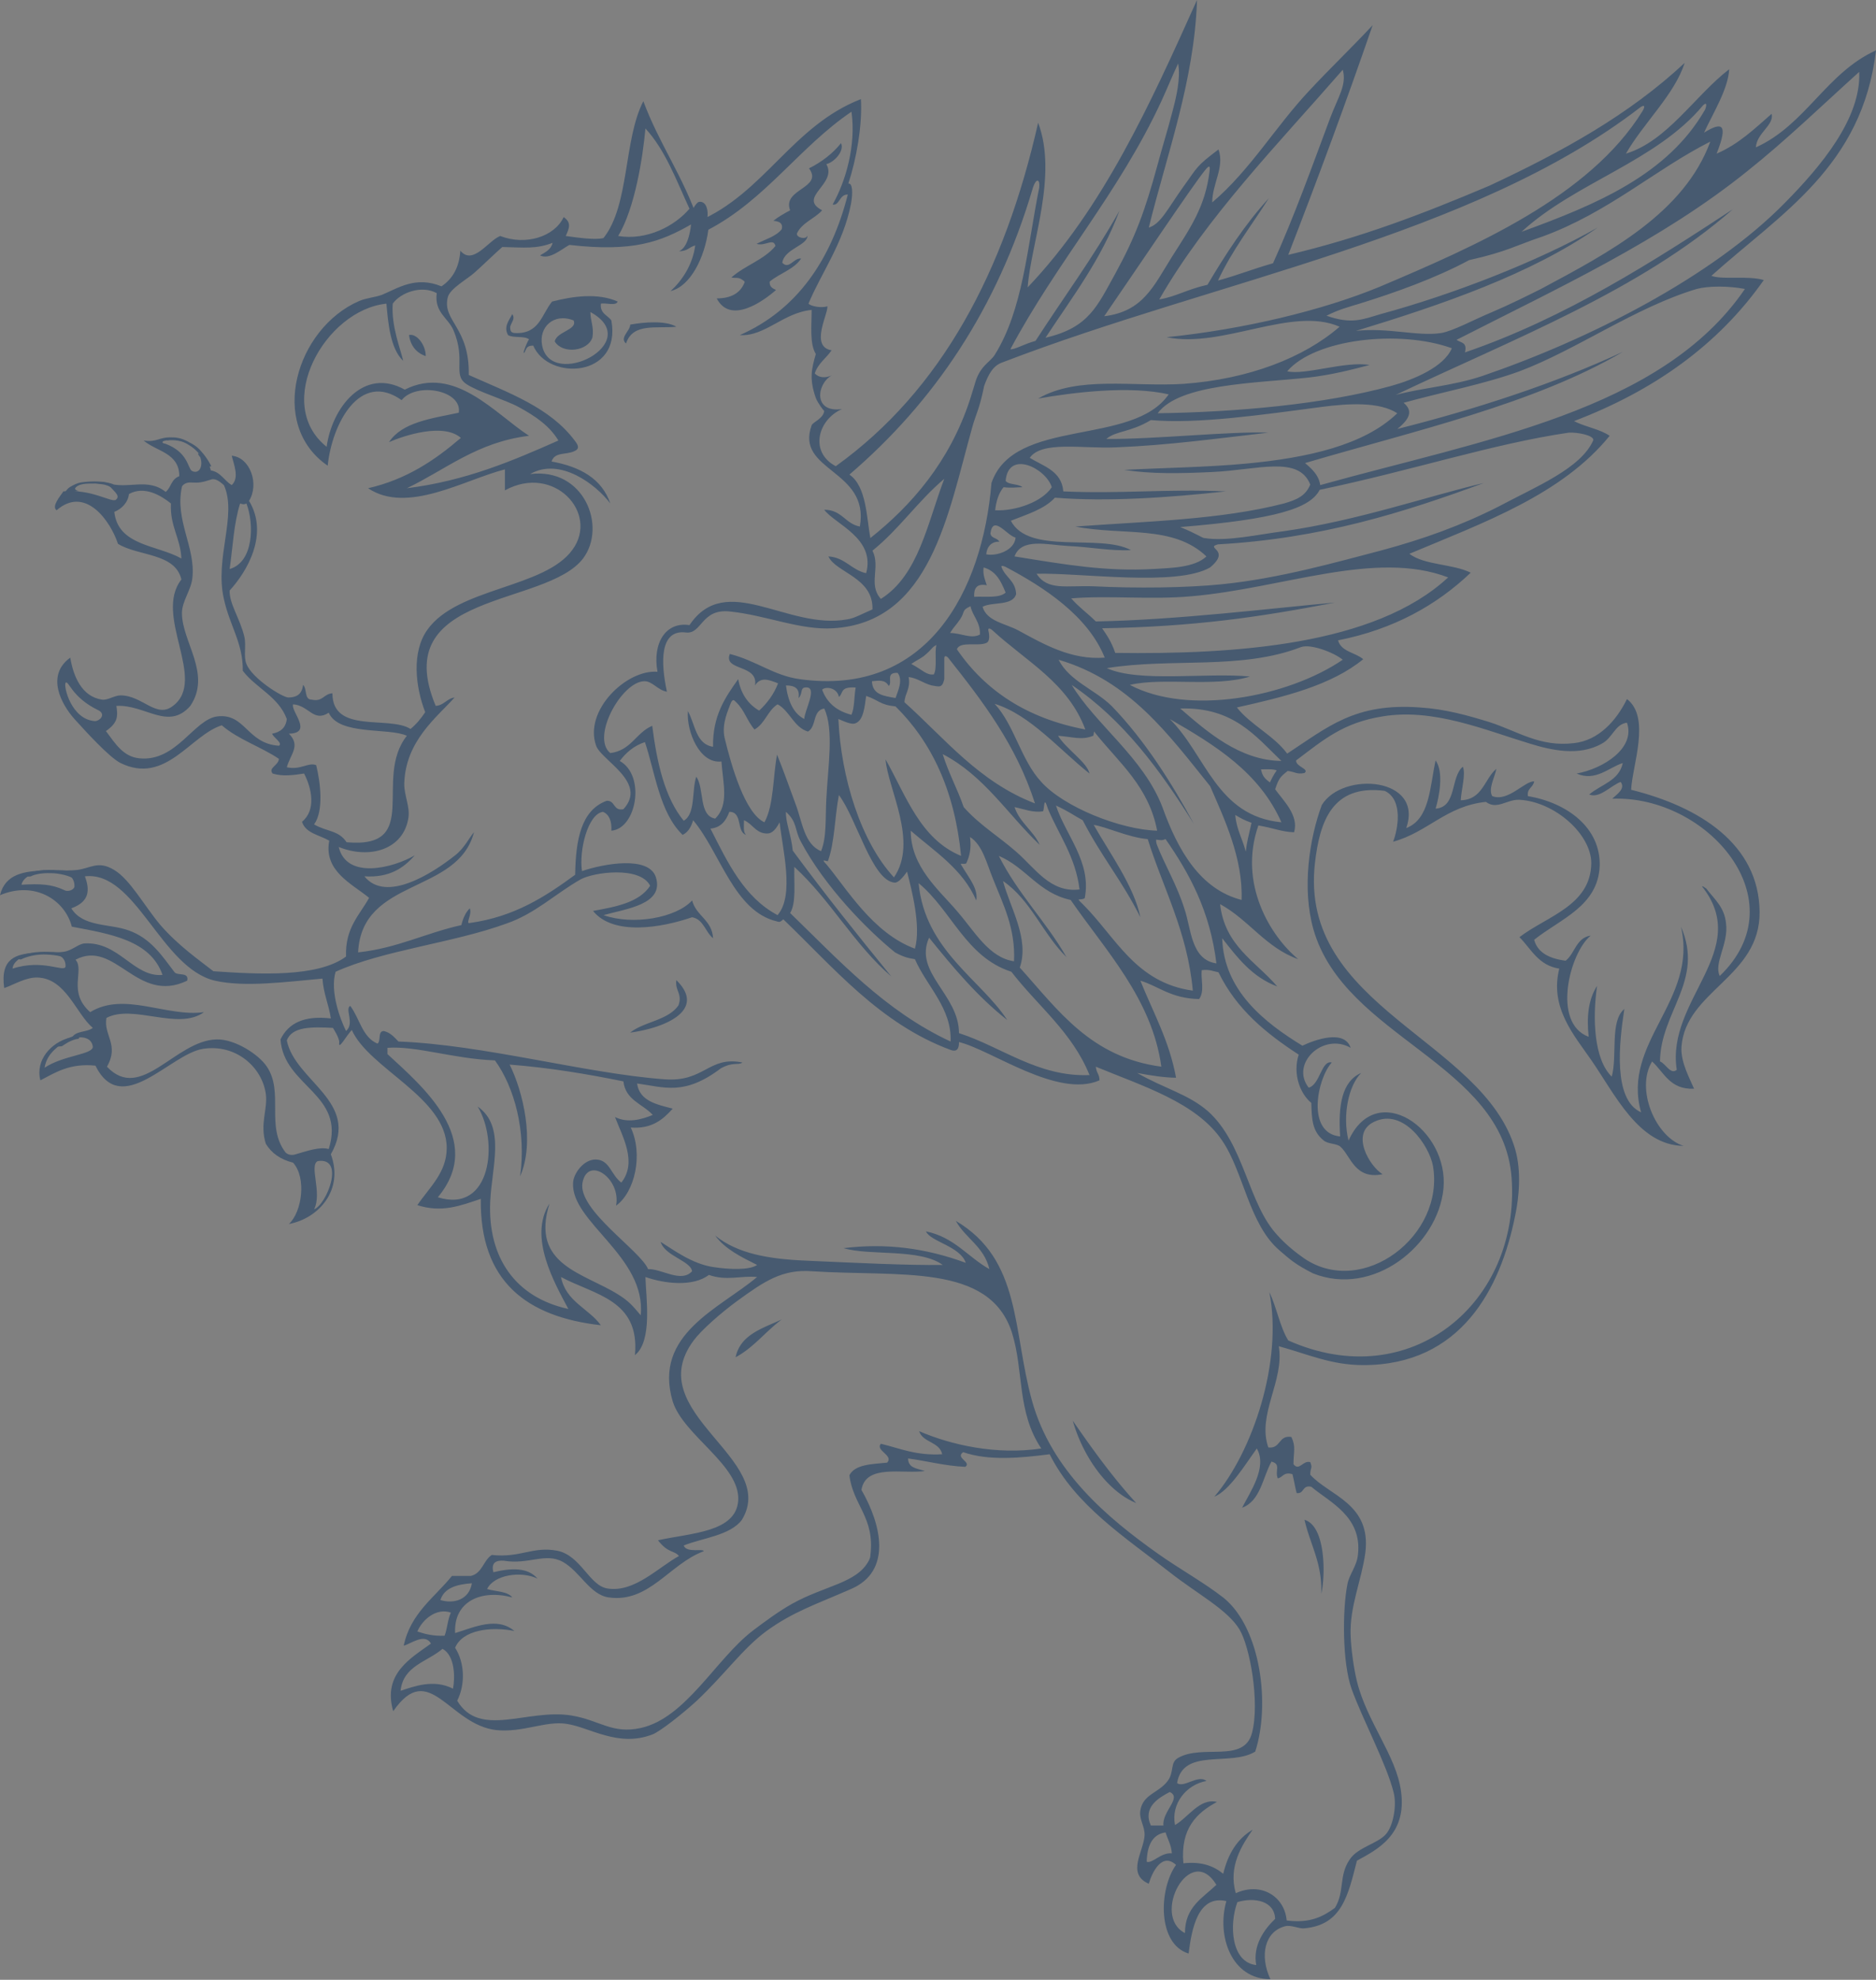 <svg width="490" height="517" viewBox="0 0 490 517" fill="none" xmlns="http://www.w3.org/2000/svg"><rect x="0" y="0" width="490" height="517" fill="#808080" stroke="none"/><g opacity=".5" fill-rule="evenodd" clip-rule="evenodd" fill="#0D345F"><path d="M24.788 188.304c1.232 0 2.875-1.644 1.095-2.739-7.258-3.424-7.943-8.08-8.764-7.259-.548.959 1.506 9.587 7.669 9.998zm22.596-42.454c-.274-5.478-3.013-8.354-2.739-14.38-2.739-2.191-6.984-4.656-10.956-2.465-.274 2.328-2.054 3.972-3.834 4.656.958 8.902 11.23 8.628 17.529 12.189zm12.6 2.739c6.299-1.781 6.436-11.778 4.382-17.119-.411.274-.96.274-1.644 0-1.643 5.067-1.917 11.367-2.739 17.119zm11.092 43.001c2.191-.411 3.56-1.506 3.835-3.834-2.192-5.889-8.08-8.08-11.504-12.599.137-7.122-3.424-11.778-4.93-18.762-2.465-10.682 3.56-21.912 0-29.718-.685-.548-1.917-1.78-3.15-1.507-2.739.822-3.013.959-5.752.822-1.095 0-1.917.685-2.054 1.096-1.917 8.764 3.56 15.749 2.739 23.692-.274 3.287-2.739 6.162-2.739 9.312 0 7.532 7.806 15.886 2.191 24.24-5.752 6.574-11.777-.411-19.31 0 .411 2.739.411 4.382-2.739 6.574 2.466 3.286 4.52 6.71 8.765 7.121 9.724.958 14.243-10.271 20.405-10.956 7.259-.822 7.67 7.121 16.023 7.669 1.096-.685-1.506-2.191-1.78-3.15zm10.956 124.212c3.287-1.232 8.217-13.695.959-12.599-2.329 1.095 1.232 8.354-.96 12.599zm3.834-15.749c4.52-14.379-11.777-16.297-12.599-28.622 2.054-4.245 6.163-6.3 13.147-5.478-.548-3.698-1.917-6.437-2.191-10.408-9.175.822-20.268 2.328-28.074.548-14.106-3.287-20.68-28.759-33.963-27.253 1.232 3.424 1.37 6.574-3.561 8.354 3.013 4.93 9.997 3.971 14.927 5.752 5.889 2.054 8.902 6.847 12.052 10.956.821.958 3.834-.137 3.286 2.191-13.147 6.299-18.761-10.956-29.17-5.478 2.466 2.739-2.19 8.354 3.835 13.695 8.902-5.478 19.995 1.369 29.718 0-6.71 4.93-18.488-2.192-25.473 1.506-.821 4.519 3.424 6.984.137 12.736 8.902 9.45 17.804-6.847 28.622-7.121 4.794-.137 11.093 3.971 13.148 7.121 4.519 6.711-.411 15.612 4.93 22.46.821.684 1.78.684 2.602.411 2.876-.822 6.3-2.055 8.627-1.37zm20.406-107.915c-4.657-2.191-17.804 0-20.406-6.026-3.971 2.602-5.204-1.917-9.312-2.191-.685 1.781 5.34 7.532-1.096 7.669 3.15 3.15.411 5.341-.547 8.765 3.56.822 5.614-1.37 7.669-.548 1.095 4.382 2.054 11.915-.548 15.475 3.287 1.918 6.436 1.507 8.49 4.657 19.858 1.78 6.848-16.571 15.75-27.801zm11.503 228.977c-3.834-1.369-7.532 1.917-8.764 4.93 2.054.685 4.245 1.233 7.121 1.096.685-1.78.822-4.382 1.643-6.026zm.548 19.858c.548-2.876.548-8.628-2.739-10.408-3.971 3.423-10.271 4.382-10.956 10.955 3.424-1.095 8.628-3.149 13.695-.547zm4.93-27.527c-3.971.274-7.258 1.233-8.217 4.382 3.561 1.096 7.532-.137 8.217-4.382zm22.597-298.41c-2.328-3.834-5.889-6.299-10.408-8.764-3.561-1.918-10.682-3.972-13.695-6.026-3.561-2.465 0-6.163-3.287-13.969-1.369-3.287-5.067-4.656-4.382-9.723-3.972-2.191-9.45-.137-11.504 2.739-.411 5.889 2.054 11.914 2.739 14.927-3.424-3.15-3.971-10.27-4.382-14.927-16.023 1.643-29.718 26.157-15.612 37.387 1.37-10.134 9.586-20.953 20.405-14.928 13.01-6.573 23.555 6.3 32.457 12.052-13.558 1.643-21.638 8.764-31.909 13.695 15.338-1.918 27.526-7.122 39.578-12.463zm21.5 228.43c1.507-15.339-18.351-24.377-17.666-34.648.137-2.465 2.876-6.163 6.026-6.026 3.561.137 3.834 3.972 6.573 6.026 4.246-5.341.274-12.052-1.643-17.119 3.287 1.644 6.847.685 9.86-.548-2.602-2.875-7.121-3.834-7.669-8.764-9.449-1.917-19.173-3.561-29.718-4.383 3.424 6.848 6.711 20.132 2.739 29.17 1.644-11.777-1.506-23.281-6.573-30.265-10.819-.411-20.542-3.835-28.074-3.287v1.644c9.038 8.353 25.746 22.322 13.147 37.386 14.105 4.383 15.886-14.79 10.408-23.692 7.395 5.204 3.697 15.612 3.286 24.788-.684 14.653 6.574 25.061 20.406 28.074-3.561-6.71-10.545-18.762-4.93-27.526-5.068 16.16 9.038 18.077 18.077 23.829 2.602 1.643 3.56 2.739 5.751 5.341zm12.737-288.96c-3.424-7.396-6.3-15.339-11.504-20.954-.685 7.532-2.739 20.816-7.121 28.075 7.532 1.232 14.79-2.602 18.625-7.122zm23.007 184.468c4.519-5.204 1.232-17.392.548-24.24-1.37 2.466-2.328 3.15-3.972 2.876-2.465-.41-3.15-2.465-5.341-3.423 0 1.506-.274 3.149.548 3.834-2.602-.821-.822-6.025-4.382-6.025-.822 2.191-2.055 4.108-4.93 4.382 4.519 8.901 8.764 17.94 17.529 22.596zm6.984-51.218c0-2.191 3.835-8.765.137-8.217-1.232.137-.548 1.78-1.643 2.739.411-2.602-1.096-3.287-3.287-3.287.548 4.245 2.054 7.395 4.793 8.765zm5.752 20.953c.411-8.491 2.054-18.214-.548-23.692-3.15.548-1.917 4.656-4.245 6.025-3.698-1.095-4.793-5.477-7.943-7.121-2.602 1.644-3.287 5.067-6.026 6.574-1.917-2.191-2.602-5.067-4.793-7.122-.548-.547-.822-.958-1.369.137-.685 1.918-2.466 5.478-1.644 9.176 1.78 7.395 5.341 19.72 10.408 22.048 2.465-4.519 2.191-11.777 3.287-17.666 1.643 3.972 3.287 8.765 4.93 13.147 1.643 4.383 2.191 10.271 6.574 12.052 1.506-3.698 1.095-8.628 1.369-13.558zm6.574-22.049c.821-1.917.684-4.93 1.095-7.121-4.245-.274-3.15 1.506-4.382 2.465-.411-2.328-3.287-2.876-4.383-1.917 1.233 3.423 3.835 5.615 7.67 6.573zm5.478-27.526c.273-8.354-9.587-9.587-11.504-13.832 4.382.274 6.026 3.56 9.86 4.382 2.465-9.175-8.08-12.736-10.956-16.571 4.657 0 5.478 3.698 9.313 4.383 2.602-14.928-16.982-14.38-12.599-26.431.273-.822 3.149-1.78 3.286-3.835 0 .274-1.643-1.917-2.191-3.286-1.78-5.068-1.095-7.67 0-11.504-1.643-2.602-1.095-7.395-1.095-11.504-7.396.685-12.189 6.985-18.762 6.574 14.927-6.574 23.829-19.584 28.211-36.702-2.191-.137-2.191 3.013-3.972 2.602 3.424-6.026 6.163-15.475 4.931-24.24-13.558 9.175-22.46 23.007-37.387 30.813-.959 7.259-4.656 14.79-9.86 16.023 3.012-2.739 5.751-6.847 6.436-11.914-1.643.41-1.917 1.506-4.245 1.506 2.054-.822 2.876-4.382 3.149-6.984-7.943 4.519-15.064 7.258-31.771 5.34-2.055 1.096-5.204 3.972-7.67 2.74 1.37-.822 2.876-1.507 3.287-3.287-4.245 1.643-7.258 1.233-13.147 1.096-2.328 2.054-4.382 4.108-7.121 6.573-1.917 1.78-6.574 4.245-7.121 6.574-1.507 6.162 5.751 7.806 5.478 20.268 10.408 4.656 21.226 8.491 27.663 17.118 1.096 1.37 1.233 2.192 0 2.739-2.191 1.096-5.204.137-6.026 2.739 7.532 1.37 13.147 4.52 15.339 10.956-3.698-4.93-13.148-12.188-20.954-7.669 14.106-1.78 20.132 13.695 13.832 22.049-9.723 12.736-51.081 8.49-38.482 38.482 2.191-.137 2.876-1.917 4.93-2.191-4.656 5.204-12.873 11.367-13.147 22.596 0 3.013 1.506 5.889 1.096 8.765-1.233 8.354-10.135 10.956-18.215 7.669 2.055 8.628 14.243 5.478 19.858 2.191-2.876 3.287-6.574 5.889-13.147 5.478 5.615 6.984 17.666-.685 23.692-5.478 2.465-1.917 3.697-4.656 4.93-6.026-4.245 16.297-29.307 11.778-30.266 31.362 10.272-1.096 17.667-5.067 26.979-7.122.411-1.78 1.096-3.286 2.191-4.382.685 1.643-1.232 4.108 0 3.835 11.778-1.644 19.858-6.985 27.527-12.6.137-9.038 1.506-16.844 8.217-19.309 2.328-.137 1.643 2.739 4.382 2.191 6.437-6.985-5.752-12.736-7.121-16.571-3.287-9.175 7.943-19.994 16.023-19.31-1.37-7.532 2.191-13.147 8.354-12.188 9.586-14.243 25.609 1.37 41.221-1.506 1.78-.274 3.15-1.096 6.574-2.602zm6.025 23.144c.548-1.644 2.054-4.656.548-6.574-3.287-.137-1.233 2.465-2.328 3.424-.959-1.78-2.739-1.369-4.382-1.233.137 3.561 3.149 3.835 6.162 4.383zm5.067 65.461c1.644-5.889-.821-15.201-2.054-20.131-.959 1.369-2.328 3.012-3.287 2.876-5.888-.548-9.86-16.708-14.516-22.871-1.096 5.615-1.096 12.462-2.876 17.256 0 .137-.959-.274-1.096-.137-.137.137.548.821.685.958 5.204 6.163 12.052 17.941 23.144 22.049zm-8.901-91.344c9.86-6.163 12.188-19.858 16.57-31.361-6.847 5.751-11.777 13.147-18.761 18.761 2.191 4.383-1.233 8.765 2.191 12.6zm20.953 67.104c-1.644-16.981-7.669-29.718-17.119-39.03-4.108-.411-4.382-1.643-7.669-2.739-.411 2.876-.685 6.3-2.739 7.121-1.095.548-3.424-.684-4.519-1.095.685 15.338 5.889 32.046 14.516 41.358 6.437-9.312-1.643-23.281-2.191-30.813 5.341 9.449 9.039 20.816 19.721 25.198zm-2.739 48.48c.411-8.628-6.3-14.517-9.313-21.501-1.506-.274-2.739-.411-5.204-1.78-7.258-5.889-18.351-17.119-24.65-29.033-1.644-3.15-.822-4.931-3.835-7.669-.137 2.602 1.37 6.025 1.78 10.134 8.491 11.503 16.708 21.774 25.747 32.867-9.724-8.354-15.886-19.994-25.336-28.622-.137 4.245.548 9.313-1.095 12.051 12.736 12.326 24.787 25.61 41.906 33.553zm7.669-106.272c.137-3.287-1.917-4.793-2.465-7.395-2.465 1.095-1.37 1.506-2.739 3.424-1.096 1.643-1.507 1.78-2.602 3.56 2.876 0 5.478 1.644 7.806.411zm6.71-10.956c-1.232-3.013-2.465-5.615-5.752-6.573-.273 1.917.411 3.287.822 4.656-2.602-.548-3.424.822-3.287 3.013 3.013-.137 6.574.411 8.217-1.096zm-1.643-13.284c-2.054-.137-3.287 1.37-3.424 3.287 2.602.548 7.395-.959 7.669-4.382-2.191-.411-5.888-6.163-6.573-1.096.137 1.37 1.78 1.096 2.328 2.191zm9.312 68.337c-4.93-15.338-13.694-26.705-22.596-37.934-.411-.548-1.096-.822-1.096 0v5.478c-.547 2.465-1.369 1.917-3.286 1.643-2.192-.548-3.698-1.917-6.026-2.191.548 3.15-.959 4.108-1.096 6.573 10.545 9.45 19.447 20.816 34.1 26.431zm-5.478 41.222c.411-8.628-2.875-14.928-5.477-21.501-1.644-3.972-2.739-8.902-6.026-10.956.411 3.013-.137 5.067-.959 6.847-.137.274-1.095.137-1.369.137s.411.822.684 1.37c1.507 2.465 3.835 5.341 3.287 8.217-3.56-8.217-10.819-12.736-17.118-18.214 0 9.449 7.395 15.475 12.051 20.953 4.656 5.341 8.354 12.188 14.927 13.147zm7.122 127.224c-6.437-9.586-4.519-20.268-7.669-30.265-5.889-18.214-29.307-14.517-52.314-16.023-7.67-.548-12.326 2.602-19.31 7.669-4.519 3.287-9.587 7.806-11.504 10.408-14.105 18.899 22.323 30.813 12.599 46.836-3.012 4.109-10.545 4.794-15.201 6.711.685 2.054 5.341.685 5.204 1.506-8.901 3.287-14.242 13.558-24.787 12.052-4.93-.685-7.532-6.848-12.052-9.313-4.519-2.465-8.901.822-15.338-.274-1.917-.137-3.424.411-2.739 3.013 4.519-1.095 8.902-1.369 11.504 1.644-4.383-2.055-11.367-.959-13.147 2.738 2.191.685 5.341.548 6.573 2.192-8.217-2.192-15.338 1.095-14.927 9.312 4.93-1.506 10.956-4.382 15.475-.548-6.163-1.232-13.558-.274-15.475 4.383 2.465 3.834 2.739 9.449.548 13.831 5.888 9.861 18.214 2.055 29.717 3.835 7.533 1.232 10.682 4.93 18.214 3.287 11.778-2.602 19.584-17.94 29.17-25.336 3.424-2.602 6.985-5.204 10.408-7.121 8.628-4.793 16.845-5.341 19.995-11.23.274-.548.411-.958.411-1.369 1.232-9.997-4.52-13.01-5.478-20.953 1.506-2.876 5.889-2.876 9.86-3.287 1.78-1.917-3.15-3.15-1.643-4.93 5.067 1.232 9.312 3.15 16.023 2.739-.685-3.287-5.067-3.013-6.026-6.026 8.217 3.561 20.131 6.3 31.909 4.519zm2.739-251.025c-1.507-4.93-11.367-9.861-12.052-1.644.822 1.096 3.287.685 4.383 1.644-1.644 0-2.739.274-4.931 0-1.232 1.506-1.917 3.56-2.191 6.025 5.067.274 12.189-2.054 14.791-6.025zm-3.287-78.198c.274-2.054-.685-2.876-1.643 0-9.313 31.635-25.884 56.012-47.932 74.911 4.519 3.013 4.519 11.641 5.478 16.571 10.682-8.491 20.679-19.858 26.02-36.155.411-1.232.137-.547 1.232-3.971 1.233-4.793 3.972-5.752 5.204-7.67 7.396-11.777 8.491-27.937 11.641-43.686zm12.051 141.468c-4.519-12.189-15.475-17.804-24.239-25.883-.411-.411-1.233-.822-1.096 0 .411 1.643.274 3.012-.548 3.286-2.054.959-6.847-.548-7.669 1.644 7.395 10.819 18.351 18.077 33.552 20.953zm-18.077 31.909c4.93 4.245 8.902 10.818 16.571 9.86-1.096-8.628-5.341-14.106-8.217-20.953-.137-.274-.548-1.917-.822-1.781-.273.137-.273 2.329-.547 2.329-2.602.41-4.794-.548-7.396-1.096 1.37 4.108 4.931 6.163 6.574 9.86-8.354-7.943-14.517-18.077-25.335-23.692 1.506 4.93 3.834 9.039 5.477 13.832 4.109 4.656 9.176 7.669 13.695 11.641zm-14.927 47.384c11.093 3.56 20.679 11.503 34.1 10.955-4.519-11.229-13.558-18.077-20.405-26.978-11.915-3.835-15.612-16.023-24.24-23.145 1.643 17.53 16.297 25.199 23.144 35.744-7.806-6.163-14.105-13.695-20.405-21.501-4.109 9.176 7.806 14.79 7.806 24.925zm15.475-105.176c6.574 3.56 13.832 7.806 22.596 7.121-4.382-10.956-16.022-18.488-25.883-23.692-.548-.274-1.232-.411-1.095 0 .958 2.739 3.697 3.56 3.834 7.121-.958 3.15-6.162 1.917-8.764 3.287 1.095 3.834 6.025 4.382 9.312 6.163zm37.387 113.94c-2.465-17.803-14.654-30.402-23.692-43.549-8.354-1.781-11.641-8.491-18.762-11.504 4.93 9.86 12.325 17.119 17.666 26.431-6.162-6.026-9.312-14.927-16.57-19.857 1.78 6.847 6.984 15.064 4.382 22.596 9.997 11.093 18.488 23.418 36.976 25.883zm-1.096-61.626c-2.191-11.504-9.86-17.667-16.023-25.336-.274-.274-.41-.684-.41-.548-.137.137-.137 1.096-.274 1.096-3.013 1.233-5.341.274-9.176 0 2.191 3.561 7.532 6.847 8.217 9.86-7.806-6.162-15.475-15.338-24.788-18.214 5.204 5.615 6.848 14.654 12.189 20.405 5.889 6.574 20.679 12.463 30.265 12.737zm1.644 259.79c-.411-3.698 4.93-7.258 1.643-8.765-2.876 1.507-7.121 3.972-4.93 8.765h3.287zm-4.383 9.449c1.507.548 3.698-2.465 6.574-2.191-.137-2.191-1.096-3.697-1.644-5.478-3.56.548-4.793 3.561-4.93 7.669zm12.052-227.47c-1.37-15.338-7.806-26.842-11.778-39.578-5.067-.411-10.956-3.287-14.105-3.698 4.108 7.258 10.545 16.023 12.188 24.103-4.793-9.586-10.134-15.749-15.064-25.335-2.328-1.233-3.424-2.191-6.985-3.835 2.465 7.669 9.313 14.654 7.532 24.103 0 .274-.958.411-1.506.411-.411 0 .685.958 1.096 1.369 8.49 8.491 13.694 20.406 28.622 22.46zm-5.478-228.977c1.232-4.52 2.328-9.313 1.643-13.147-1.78 3.834-2.876 6.573-4.382 9.86-11.093 23.966-27.253 41.906-39.441 64.776 1.095.137 3.561-1.37 6.573-2.19 7.532-11.641 15.065-21.775 21.912-33.964-4.656 12.6-12.462 22.734-19.31 33.142 11.367-2.602 13.558-8.354 18.214-16.708 5.341-9.723 7.806-16.57 10.956-28.074 1.233-4.657 2.739-9.45 3.835-13.695zm11.64 462.473c-6.847-11.23-17.118 8.08-8.216 12.599 0-6.847 4.656-9.175 8.216-12.599zm0-240.617c-1.643-13.558-6.984-23.419-13.284-32.457-.958.411-1.232.274-2.465.137 0 .411 0 .821.274 1.506 1.918 4.93 5.204 10.408 7.122 16.571 1.78 5.067 1.643 13.284 8.353 14.243zm-1.78-206.929c.137-.959.137-1.917-1.232-.137-3.424 4.245-16.982 24.514-26.294 38.072 10.134-1.233 12.873-7.806 17.666-15.475 4.793-7.533 8.765-13.148 9.86-22.46zm-7.669 140.372c6.984 6.025 15.475 13.558 26.431 13.695-6.847-6.574-12.599-14.106-26.431-13.695zm26.431 29.717c-5.752-13.01-17.256-20.131-29.17-26.978 9.449 9.312 12.188 25.335 29.17 26.978zm-10.408 20.269c.411-10.819-4.519-21.227-8.217-29.718-10.819-13.421-20.953-27.526-39.578-33.004 2.876 5.614 9.313 7.669 13.832 12.051 8.764 9.039 15.886 20.405 21.501 30.813-8.765-13.968-18.351-27.115-31.909-36.291 6.299 10.408 18.762 19.036 23.692 31.909 4.108 11.504 9.997 21.501 20.679 24.24zm1.095-12.599c.274-2.465.685-3.972 1.507-7.533-2.191-.821-2.602-1.095-4.245-2.054.273 3.698 1.917 6.3 2.738 9.587zm2.739 290.74c-.958-5.067 2.055-9.312 4.931-12.051-.137-4.656-5.341-5.752-9.861-4.383-2.191 5.889-1.643 15.749 4.93 16.434zm3.561-308.818c.411-.821.822-1.78 1.78-3.149-.958-.411-2.739-.274-4.108-.274.411 1.917 1.096 2.465 2.328 3.423zm19.036-32.045c-2.328-1.918-8.491-4.246-10.956-3.287-15.612 6.026-33.689 2.739-50.671 5.478 8.354 3.834 26.02 1.095 37.387 2.191-9.038 2.876-22.733.137-31.361 2.191 15.201 8.08 41.084 3.287 55.601-6.573zm-3.287-141.468c2.054-5.478 4.382-8.627 3.287-12.599-16.571 19.036-35.607 38.483-47.932 59.983 4.656-.821 7.121-2.602 12.599-3.834 4.793-8.08 9.861-15.886 16.023-22.597-4.519 7.122-9.586 13.558-13.284 21.501 5.889-1.643 8.628-2.876 14.38-4.52 5.478-12.05 10.271-25.471 14.927-37.934zm17.529 77.102c-4.656-3.013-12.462-2.602-19.857-1.643-15.475 2.054-32.594 4.519-44.508 3.423-5.478 3.287-9.039 2.739-11.641 4.93 12.189.137 32.731-2.054 42.317-1.643-13.284 1.507-26.02 3.287-39.715 3.835-8.764.411-19.446-1.781-22.596 2.739 3.561 2.191 8.354 3.423 8.765 8.764 15.064.685 26.841-.684 42.453 0-15.064 1.644-31.087 2.739-44.645 1.644-2.739 3.013-7.395 4.382-11.503 6.025 4.656 9.039 23.281 3.287 31.361 7.669-5.204.274-10.545-.821-16.571-1.095-5.204-.274-12.051-2.191-13.832 2.739 13.558 2.191 23.829 3.971 36.292 3.287 4.108-.274 10.682-.274 13.831-3.287-8.764-8.354-21.774-5.341-34.237-7.806 18.899-1.37 38.072-1.781 54.506-6.026 3.286-.959 5.615-1.917 6.847-4.93-3.013-7.669-13.695-3.835-25.472-3.287-8.628.411-16.023.548-23.144-.548 10.545-.547 21.637-.684 31.908-1.643 16.023-1.506 30.814-4.793 39.441-13.147zm13.284 42.865c-19.035-7.258-43.138 2.876-67.104 4.93-10.545.959-21.638-.274-31.361.548 2.191 2.465 4.245 3.834 6.436 6.025 21.501-.41 45.604-3.423 62.449-4.93-19.858 3.835-36.839 6.3-60.805 6.711 1.232 1.78 2.465 3.56 3.423 6.436 31.088.411 67.79-1.917 86.962-19.72zm-14.927-49.986c5.889-1.644 13.832-4.93 15.886-9.86-13.695-4.93-35.743-2.466-43.002 6.025 4.657 1.096 15.202-2.739 21.501-1.643-4.656 1.232-9.997 2.602-16.023 3.287-14.105 1.506-33.689 1.643-39.304 9.312 20.269-.274 43.55-2.328 60.942-7.121zm-22.596 227.881c15.338 10.271 36.702-6.025 33.552-24.24-.959-5.204-7.669-15.201-15.338-11.503-6.437 3.013-1.096 11.777 2.191 13.695-7.258 1.506-8.354-4.794-10.956-7.122-.959-.958-3.15-.684-4.382-1.643-3.15-2.465-3.15-5.752-3.287-9.86-2.876-2.328-4.93-7.532-3.287-12.6-8.627-5.614-16.297-11.914-20.953-21.5-1.369-.274-2.465-.822-4.382-.548-.274 2.465.822 5.478-.685 7.532-7.395-.137-10.682-3.424-15.338-4.793 3.287 8.217 7.532 15.612 9.312 25.335-2.876 0-6.436-.548-10.134-1.232 7.122 4.108 13.284 5.478 18.488 9.997 9.587 8.628 10.408 24.24 18.214 32.457 1.918 2.191 4.793 4.519 6.985 6.025zm75.458-213.776c0-1.232-4.108-2.054-6.437-1.917-19.72 2.876-40.81 9.86-65.05 14.927-2.465 4.794-11.23 7.67-36.428 9.724 4.656 1.917 5.752 2.876 6.3 2.876 5.888.958 14.105-.959 20.679-1.781 19.309-2.739 37.797-9.175 52.314-12.599-20.816 7.669-42.454 14.517-69.433 16.023-3.56.959 3.561 1.37-2.054 6.026-8.765 5.067-33.552 1.369-45.33 1.643 2.876 4.519 7.806 3.013 14.928 3.287 10.955.548 24.376.411 33.552-.548 15.064-1.506 30.265-5.889 41.358-8.765 11.23-3.012 21.09-6.573 30.813-11.503 9.724-5.204 21.638-9.997 24.788-17.393zm12.736-85.73c.959-1.506.548-1.916-.548-1.095-43.686 33.69-111.064 45.193-166.528 66.557-2.465.822-3.698 3.15-4.794 6.163-1.232 6.162-2.191 7.395-3.149 10.956-6.3 22.459-10.819 50.807-36.292 52.314-8.627.548-17.529-3.424-26.978-4.383-7.532-.821-7.259 6.026-11.504 5.478-6.847-.821-6.573 7.806-4.93 15.475-2.465-.41-3.835-2.875-6.026-2.739-5.889.274-13.832 14.654-8.764 18.762 5.477-.684 6.71-5.341 10.955-7.121 1.233 9.723 3.287 18.762 8.217 24.788 3.15-1.781 2.054-7.806 3.287-11.504 2.191 3.15.548 10.134 4.93 10.956 3.698-3.561 2.054-9.176 1.643-14.927-5.751.684-9.175-7.943-8.764-13.147 1.917 3.423 2.054 8.627 6.573 9.312-.137-8.08 3.15-12.873 6.574-17.666.685 3.834 2.602 6.573 5.478 8.217 2.054-1.918 3.834-4.246 4.93-7.122-2.465-.958-4.519-1.78-6.026.548.959-5.615-8.354-3.698-6.573-8.217 6.984 1.78 11.366 5.615 18.214 6.574 33.278 4.656 47.795-22.871 50.123-51.219 5.888-17.255 36.839-9.449 46.288-23.144-10.134-2.328-24.787-.548-34.1 1.095 10.408-6.025 24.788-3.012 37.935-3.834 17.118-1.233 31.498-6.847 40.81-14.927-12.462-5.478-30.539 5.751-45.193 2.739 20.132-2.055 40.674-6.985 55.601-13.147 25.199-10.682 54.779-23.556 68.611-45.741zM402.49 75.46c17.94-9.587 37.387-19.858 44.234-38.483-14.379 7.258-26.567 18.488-43.823 24.788-6.984 2.328-9.312 3.971-19.173 6.162-8.627 4.656-19.309 8.491-28.622 11.367-3.15.958-5.341 1.506-8.627 3.15 6.573 2.328 9.449.958 14.105-.411 19.173-5.204 41.221-13.832 56.697-22.597-17.393 12.189-40.674 20.132-63.133 26.98 8.353-.96 16.159 1.506 22.322.547 3.15-.548 8.628-3.56 13.284-5.478 4.519-1.917 9.449-4.382 12.736-6.026zm42.865-46.837c.411-.959.548-2.191-.548-1.095-12.188 14.653-33.415 20.13-47.384 33.004 19.584-7.121 38.209-14.927 47.932-31.909zm10.408 46.836c-4.245-.821-9.586-.821-12.599 0-16.023 4.793-31.361 15.886-46.289 21.501-9.449 3.424-19.309 5.204-30.265 8.217 1.917 1.643 2.465 3.561-1.644 6.847 20.68-5.204 41.222-11.914 58.888-20.13-23.418 13.694-54.231 20.541-82.99 29.032 2.876 2.328 3.697 3.972 3.971 5.752 42.18-11.778 89.153-19.31 110.928-51.219zm-4.93 165.707c.685 5.341-3.287 10.409-1.643 13.695 20.679-19.857-3.424-47.247-28.075-46.288 1.096-1.096 3.561-2.602 2.191-4.383-2.602.959-5.478 4.383-8.217 3.287 3.013-2.602 7.807-3.56 8.765-8.217-3.561 1.096-7.121 4.93-12.051 2.739 6.847-1.232 15.475-6.573 13.147-13.284-3.15.411-3.698 3.972-6.574 5.478-6.026 3.424-13.421 1.644-18.762 0-11.777-3.56-25.198-9.312-38.482-7.121-10.271 1.643-15.338 6.026-22.596 11.504-.137 1.643 3.56 2.191 2.191 3.286-2.055.411-2.328-.274-4.383-.547-1.917 1.506-2.328 1.917-3.286 4.793 2.054 2.876 6.299 6.847 4.93 11.229-3.424-.136-5.204-1.095-9.313-1.78-5.341 15.338 3.287 29.033 10.408 34.922-8.49-3.013-12.873-10.271-20.405-14.38 1.233 10.956 9.313 14.928 14.927 21.501-6.573-2.465-10.408-7.532-14.379-12.599.411 13.695 11.093 22.049 20.953 28.074 3.15-1.506 10.956-4.382 12.599.548-7.121-4.108-15.886 4.109-10.956 10.408 3.013-.822 3.287-7.258 6.026-6.573-3.835 4.245-6.71 18.488 2.191 19.309-.548-7.943.411-14.379 5.478-16.57-3.287 3.286-4.93 11.092-3.287 17.666 7.259-16.16 26.294-3.013 24.788 12.599-1.507 14.791-18.351 28.348-34.1 22.049-4.793-2.465-5.889-3.561-8.765-6.026-7.943-6.847-9.312-20.405-14.927-28.622-6.711-9.997-20.816-14.243-33.005-19.31.137 1.644.959 1.918.959 3.561-10.956 4.793-28.211-7.943-36.702-9.997 0 .821 0 2.876-2.191 2.054-18.488-6.847-30.54-21.501-43.687-34.1-.684.548-.821.822-1.643.548-11.23-2.602-14.79-17.941-21.912-26.431-.411 1.369-1.095 3.013-2.739 3.834-6.025-5.752-7.258-16.57-9.86-24.24-2.876.959-4.93 2.739-6.573 4.931 6.847 3.834 4.382 17.666-2.192 18.214.137-2.465-.547-4.246-2.191-4.93-3.971.547-6.299 10.134-5.478 15.475 5.615-1.918 17.53-4.109 19.31 1.643 2.191 7.121-7.943 8.217-13.695 9.86 7.806 2.739 19.036.685 23.144-3.834 1.096 4.108 5.204 5.067 5.478 9.86-2.054-1.643-2.465-4.93-5.478-5.478-7.943 2.739-20.542 4.93-25.883-1.643 6.026-1.096 12.052-2.191 14.928-6.574-2.602-5.204-14.791-3.56-18.215-1.643-6.71 3.834-11.777 8.901-19.309 11.503-13.832 5.068-32.32 6.985-44.645 12.6-1.507 5.204 1.232 12.462 2.739 15.475 2.328-2.054-.411-5.752 1.095-6.574 2.465 3.287 3.15 8.217 7.122 9.861.958-.685 0-3.287 1.643-3.287 1.78.411 2.739 1.643 3.834 2.739 22.186.821 48.891 8.354 69.433 9.86 10.545.822 11.504-6.163 20.405-4.382-1.095.821-2.328-.274-5.614 1.506-9.587 7.258-14.791 4.93-21.912 3.972.685 4.656 5.204 5.478 9.312 6.573-2.465 2.739-5.341 5.341-10.956 4.93 3.287 6.985 1.096 16.845-3.834 20.405 1.369-7.121-7.395-13.147-8.765-6.025-1.369 7.121 15.201 17.803 17.119 22.596 3.56-.137 8.627 3.698 11.503.548-.41-2.739-7.121-3.971-8.216-7.669 3.286 2.054 8.216 5.752 13.694 6.573 4.383.685 9.587.822 11.504-.547-4.108-2.055-8.354-4.109-10.956-7.669 5.752 4.656 13.695 6.162 24.24 6.573 12.325.548 26.02 1.233 35.196 1.096-6.026-4.383-19.173-2.329-25.884-4.383 11.093-1.369 21.501 0 31.909 3.835-1.506-4.383-9.175-5.478-10.408-8.217 7.395 1.506 10.956 6.71 16.571 9.86-1.37-5.889-6.3-8.08-8.765-12.599 17.119 10.134 14.791 28.485 19.858 46.836 5.067 18.488 19.857 30.813 33.004 40.126 5.615 3.971 12.052 7.532 17.119 11.504 9.723 7.943 12.188 27.937 8.217 40.125-6.437 3.972-18.899-1.095-20.406 8.217 1.781 1.37 5.478-2.328 7.669-.548-5.341.959-9.312 6.026-8.216 11.504 3.423-1.917 6.436-7.121 10.955-6.026-5.341 2.876-9.586 6.985-8.764 16.023 4.93-.548 8.08.822 10.408 2.739 1.232-5.204 3.697-9.175 7.669-11.503-2.739 3.971-6.437 9.586-4.383 16.57 6.574-3.013 12.737.822 13.284 7.122 6.163.821 9.587-1.096 12.6-3.287 2.602-4.246.958-8.354 3.834-12.599 2.191-3.424 7.943-4.246 9.86-7.122 1.644-2.328 2.466-7.258 1.644-10.408-1.78-7.258-8.08-19.035-10.956-26.978-2.465-6.848-2.465-20.68-1.096-27.527.548-2.602 2.465-4.656 2.739-7.669 1.096-9.997-7.532-13.695-12.188-17.666-2.465-.548-1.78 1.917-3.835 1.643-.41-1.506-.684-3.424-1.095-4.93-2.328-.685-2.465.822-3.835 1.095-.821-2.054.959-3.697-1.643-4.382-2.328 4.246-2.876 10.271-7.669 12.052 1.917-3.835 6.71-10.545 3.834-15.476-3.149 4.383-7.121 10.956-11.092 12.6 9.997-11.641 17.94-35.333 14.379-53.41 1.917 3.971 2.739 9.038 4.93 12.599 31.909 14.243 60.668-9.86 58.34-42.454-2.191-29.991-43.686-36.565-51.766-64.913-3.013-10.682-1.096-23.555 2.191-32.457 5.478-8.901 26.705-7.258 22.049 6.026 6.162-2.328 6.162-10.682 7.669-17.666 2.191 3.012.958 9.449 0 12.599 5.615-.411 3.834-8.217 7.121-10.956.822 1.917-.411 6.026-.548 8.765 5.752-.137 6.163-5.615 9.313-8.217-.411 2.191-2.191 5.204-1.096 7.121 4.109 1.643 8.491-3.971 10.956-3.834-.274 1.643-1.917 1.78-1.643 3.834 10.408 1.78 19.035 8.354 18.761 18.214-.41 10.545-10.271 13.832-17.118 19.31.959 3.56 4.245 4.93 8.217 5.478 2.465-1.918 2.739-6.026 6.573-6.574-5.478 4.383-10.271 22.871-.547 26.431-.548-5.067-.137-9.723 2.191-13.284-1.233 8.491-.822 19.173 3.834 23.692 1.507-5.478-.548-14.516 3.287-17.666-1.37 8.902-3.013 23.692 4.382 26.979-5.204-18.351 14.928-29.17 10.408-48.48 6.163 14.106-5.341 22.186-5.478 35.196 1.507.548 2.739 3.56 4.383 2.191-2.876-18.351 19.857-31.224 6.573-47.932.548 0 .685.411 1.096.548 2.328 3.013 4.793 4.93 5.204 9.175zm15.475-188.303c9.176-9.313 19.857-21.912 19.31-34.1-9.861 8.901-19.036 17.803-29.17 25.883-22.597 18.214-49.438 30.54-76.006 44.097 1.095.822 2.876.548 2.191 3.287 26.431-9.038 49.712-24.103 69.98-37.387-24.24 21.227-57.244 33.826-88.057 48.48 7.258-1.917 14.79-2.328 22.596-4.93 27.664-9.45 59.983-25.746 79.156-45.33zm-7.669-14.38c13.01-5.888 18.351-19.446 31.361-25.335-3.561 30.403-25.061 42.728-43.002 58.888 3.013 1.095 9.45-.137 13.695 1.095-11.914 16.982-28.759 28.896-49.575 36.839 3.287 1.644 6.71 2.054 9.312 3.835-12.462 15.338-32.73 22.596-52.314 30.813 3.972 3.013 11.367 2.602 16.023 4.93-8.901 8.491-20.131 14.791-34.648 17.667.822 3.012 4.52 3.149 6.574 4.93-8.354 6.847-20.679 9.86-33.005 12.599 3.698 4.656 9.587 7.258 13.147 12.051 10.682-6.984 17.667-13.284 34.648-12.051 6.574.411 12.463 2.054 18.214 3.834 7.259 2.329 13.147 6.574 22.049 5.478 6.437-.684 11.093-5.888 13.832-11.503 6.299 4.793 1.369 17.392 1.095 23.692 17.667 4.382 33.416 14.105 33.553 31.909.137 16.981-19.31 20.542-20.406 35.195-.274 3.972 2.191 8.354 3.287 10.956-6.3.274-7.806-4.245-10.956-7.121-4.382 7.121.822 19.72 8.217 22.048-11.777-.137-17.94-13.557-24.24-22.596-4.245-6.163-10.819-13.558-8.217-23.692-5.477-.822-7.395-5.204-10.408-8.217 7.122-5.478 18.625-8.217 18.762-19.31 0-7.532-9.449-16.022-18.762-16.57-3.286-.137-5.888 2.739-8.764.548-10.408 1.095-15.202 7.943-24.24 10.408 1.232-3.15 2.739-10.956-2.191-13.284-13.832-1.781-16.982 8.216-18.214 18.761-4.383 37.798 43.96 46.152 52.314 74.911 1.643 5.752.958 12.599 0 17.119-3.835 19.309-14.243 39.167-39.715 39.167-8.354 0-14.517-2.876-22.049-4.93 1.507 9.038-5.752 17.803-2.739 26.431 3.287.41 2.602-3.287 6.026-2.739 1.232 2.602.548 3.834.548 7.121 1.506 1.917 2.465-1.096 4.382-.548.685 1.78 0 1.233 0 3.287 4.93 5.478 16.023 7.532 14.38 20.405-.959 7.121-4.109 13.969-3.835 21.501.137 3.834.822 8.628 1.643 12.051 2.602 10.545 10.272 19.447 11.504 28.622 1.643 11.504-6.3 15.339-11.504 18.215-2.328 9.175-3.971 16.844-13.831 17.666-1.233.137-3.424-.959-4.93-.548-5.341 1.37-6.711 7.669-3.835 13.832-10.134 0-14.106-11.23-11.504-20.405-7.395-1.644-9.038 7.121-9.86 13.694-8.217-2.465-7.806-16.844-3.287-23.144-3.697-3.424-6.299 2.054-7.121 4.93-5.889-2.602-1.369-8.354-1.095-12.599.136-2.328-1.507-4.245-1.096-6.573.685-4.246 4.793-4.52 7.121-7.67 1.781-2.328.548-4.793 2.739-6.025 6.437-3.698 17.256 1.506 19.31-6.574 2.054-7.943-.548-22.459-3.287-26.979-3.15-5.204-11.093-9.312-18.214-14.927-11.641-9.175-24.651-17.392-31.361-30.813-7.532.958-15.886 1.78-22.596-.548-2.192 1.506 2.328 2.602.547 3.835-5.478-.274-9.86-1.507-14.927-2.192 0 2.602 2.465 2.602 4.382 3.287-5.752.822-15.475-1.917-16.57 4.93 5.204 9.039 8.08 21.227-2.739 25.883-9.039 3.972-15.065 5.889-22.049 10.956-6.163 4.52-10.819 11.23-18.214 18.214-3.424 3.15-9.449 7.943-11.504 8.765-9.038 3.561-16.57-1.917-22.596-2.739-5.341-.822-11.367 2.328-18.214 1.643-12.462-1.369-17.53-18.624-26.979-4.93-2.876-9.86 4.793-13.968 9.86-17.666-1.643-2.876-5.341.137-7.121.548 1.78-8.491 8.08-12.599 12.599-18.214h4.93c3.013-.685 3.287-4.109 5.478-5.478 7.532.822 10.682-2.328 17.119-1.096 6.162 1.233 8.354 9.176 13.147 9.861 6.984 1.095 13.147-5.478 18.625-8.491-1.233-1.507-2.876-.685-5.478-4.109 8.627-1.917 20.405-2.054 20.953-10.408.548-9.175-14.38-16.981-17.119-25.883-5.204-17.529 12.326-24.24 22.049-32.457-4.245-.41-7.943 1.096-12.599-.547-4.109 3.149-11.504 2.328-16.571.547.137 5.341 1.917 16.708-2.739 20.406 1.37-14.517-10.682-15.749-19.31-20.406 1.233 6.437 7.259 8.217 10.408 12.6-19.309-2.192-31.635-11.367-31.361-33.005-5.341 1.781-10.134 3.698-16.57 1.644 3.149-4.657 7.669-8.491 7.669-14.928 0-13.147-20.269-20.679-24.788-30.813-1.37 1.369-3.56 5.478-3.287 3.287.137-1.096-1.643-3.835-1.643-3.835-5.478-.274-10.682-.411-12.051 3.287 2.19 10.682 19.31 16.023 11.503 29.718 3.424 9.175-3.013 16.707-10.956 18.214 3.424-3.15 4.657-12.052 1.096-16.023-3.287-.822-5.615-2.465-7.121-4.93-1.644-5.204.547-9.039 0-13.01-.959-6.985-7.806-13.147-16.434-11.778-8.628 1.37-21.227 18.214-28.075 4.382-6.71-.684-10.407 1.781-14.379 3.835-1.37-5.341 2.876-9.86 7.532-11.093-2.602 2.191-5.752 3.698-6.436 7.806 4.93-3.287 12.599-3.424 12.599-5.478-.274-2.328-2.602-2.876-5.478-2.191.685-2.054 3.971-1.506 5.478-2.739-4.382-3.697-6.984-12.873-14.38-13.147-3.15-.137-6.573 2.054-8.764 2.739-1.096-7.806 3.15-8.902 8.08-9.175-3.013.547-5.752 2.054-5.89 4.108 7.944-2.602 13.559 1.096 13.833-.548.137-2.191-1.644-3.287-3.835-3.697 1.095 0 2.328 0 3.287-.137 2.19-.274 3.834-2.055 5.478-2.192 9.038-.547 12.873 8.902 20.405 8.217-3.15-9.038-13.558-10.682-23.692-12.599-1.78-6.984-9.723-12.051-18.762-8.217 1.37-5.615 6.437-6.299 11.777-6.436-2.875.411-5.751 1.643-6.162 3.697 5.067-.274 7.806-.137 11.093 1.37.821.548 2.465.137 2.739-.822.137-2.602-1.918-3.834-4.52-4.245 1.78 0 3.561 0 5.067-.137 3.698-.411 5.615-2.602 9.86 0 4.11 2.465 7.807 9.312 12.052 14.379 4.793 5.478 9.997 9.039 13.832 12.052 12.051.821 27.252 1.643 34.648-3.835-.274-7.532 3.56-10.819 6.025-15.338-4.519-3.698-11.914-6.984-10.408-14.927-2.602-1.507-6.162-1.918-7.12-4.93 3.697-3.013 2.601-8.628.547-12.6-2.74.411-5.615.822-8.217 0-1.233-1.506 1.506-2.054 1.643-3.834-4.656-3.15-10.682-5.067-14.927-8.765-8.217 2.602-14.653 15.612-26.431 9.86-3.013-1.506-9.312-8.49-12.051-11.503-3.424-3.835-7.532-11.367-1.096-16.023.822 4.93 3.013 10.134 8.217 10.956 1.506.274 3.287-1.096 4.93-1.096 5.752 0 9.312 6.163 13.695 2.739 9.038-6.847-5.204-23.555 2.191-33.004-1.643-6.985-11.23-6.026-16.57-9.313-1.918-5.889-8.491-15.338-16.024-8.765-1.37-.958.822-3.56 1.78-4.93 7.396-.684 12.6 3.013 13.695 2.191 1.507-1.232-1.095-2.465-2.19-4.382 5.34 1.78 10.407-1.506 15.2 2.328 1.507-1.232 1.37-3.287 3.561-4.108 0-6.163-6.026-6.437-9.312-9.313 3.56.548 3.971-.958 7.395-.821-.274 1.095-2.602.547-2.465 1.369.137.137.41.274.685.274 6.025 2.191 5.888 6.437 6.984 7.121 1.917.959 3.013-1.232 2.191-3.56-2.191-2.739 2.328.684 2.74 3.423 2.601.411 3.56 2.739 5.477 3.835 2.054-1.917.548-5.341 0-7.669 4.793.411 7.258 7.395 4.52 11.777 5.203 8.628-.412 18.351-5.068 23.418-.137 3.424 2.74 7.396 3.835 12.052.548 2.328-.274 5.204.548 7.121 1.506 3.835 9.449 8.765 10.955 8.765 1.918 0 3.561-.685 3.835-3.287 1.095.959.274 3.835 2.191 3.835 3.013.684 3.15-1.507 5.478-1.644 0 10.682 14.79 5.752 20.405 9.313 1.507-1.233 2.739-2.739 3.835-4.383-2.602-6.71-3.561-15.749.548-21.5 7.806-11.093 30.676-10.819 37.934-20.953 6.985-9.587-4.93-22.46-17.666-15.476v-5.478c-10.682 2.739-25.472 11.778-35.743 4.931 10.134-2.329 17.529-7.396 24.239-13.147-4.519-3.972-14.653-.685-18.762 1.095 3.424-5.204 11.093-6.162 18.215-7.669.958-5.889-11.093-8.08-14.928-3.287-10.956-7.806-18.214 6.3-19.31 17.119-15.748-10.819-8.216-35.88 8.217-43.002 1.918-.822 4.246-.959 6.026-1.643 4.245-1.78 8.765-4.93 15.475-2.191 2.876-1.918 4.656-4.93 4.93-9.313 3.287 3.972 7.259-2.602 10.408-3.834 6.711 2.602 14.243.137 16.571-4.93 2.054 1.369 1.507 2.875.548 4.93 3.013.41 7.532 1.095 9.86.547 6.848-8.627 5.204-25.609 10.408-35.743 4.109 11.093 10.545 19.857 14.38 31.361 17.255-7.395 24.513-24.925 42.454-31.909.41 6.848-1.233 15.886-3.287 22.049 1.095-.137 1.232 2.328.685 5.34-2.055 10.409-7.806 18.078-11.093 26.02.548.686 3.424 1.233 4.93.686.274 1.917-4.656 10.545 1.096 11.503-1.37 2.055-3.561 3.424-4.383 6.026 1.096 1.233 2.876 1.233 4.383.548-3.972 2.328-4.794 9.86 2.739 8.764-6.3 2.739-8.628 11.23-1.644 14.928 27.664-19.858 44.097-50.945 52.862-89.701 5.204 13.832-1.917 31.635-2.739 43.002C288.139 54.367 300.464 27.115 312.652 0c-.684 21.09-7.943 40.537-12.599 59.435 3.15-.958 4.93-4.93 9.039-10.681 3.697-5.068 3.149-5.204 9.175-9.724 1.644 4.656-1.643 8.902-1.643 13.832 9.86-8.354 16.571-19.858 25.335-29.17 5.341-5.752 11.093-11.23 16.571-17.119-6.984 20.269-14.38 40.263-22.049 59.984 19.036-4.52 34.785-10.545 52.588-18.077 19.036-8.902 36.428-18.488 50.945-32.046-2.602 8.217-10.682 15.612-15.338 23.692 10.819-3.287 17.94-15.064 26.979-22.049-.274 5.204-4.246 11.504-6.574 16.57 4.656-2.875 6.437-2.464 3.287 5.479 5.752-2.465 9.997-6.574 14.379-10.408.685 3.013-3.971 5.067-4.108 8.764zM243.904 176.115c.959-1.643.137-5.752.685-7.669-1.232.548-.958.959-3.287 2.876-1.369.959-1.643.959-3.286 2.054 2.876 1.507 3.971 3.013 5.888 2.739z"/><path d="M340.727 396.875c5.614 1.644 5.477 14.654 4.382 19.31.274-8.08-2.876-12.736-4.382-19.31zm-43.961-4.382c-7.395-3.013-13.832-11.915-16.571-21.501 5.204 7.532 10.545 14.927 16.571 21.501zm-92.578-47.932c-4.245 3.15-7.395 7.395-12.051 9.861 1.232-5.889 6.984-7.533 12.051-9.861zm-26.977-82.032c1.095-3.013-.959-3.834-.548-6.573 7.943 7.806-2.876 12.462-12.052 13.694 3.561-2.876 9.861-3.149 12.6-7.121zM15.339 227.608h-3.013a11.094 11.094 0 013.013 0zm-5.614 21.5c1.37-.274 2.876-.274 4.108 0-1.37 0-2.876-.137-4.108 0zm7.94 22.049c-1.37.822-3.15 2.191-3.15 2.191l1.644-.137s1.643-1.095 2.054-1.232c.822-.411 1.78-.685 2.191-.685.411-.137.548-1.232.411-1.232-.684.136-2.465.821-3.15 1.095z"/><path d="M16.57 248.835c-.274 0-4.246-.548-7.533-.137-2.876.411-3.697.822-4.656 1.369-.41.137.959.685 1.233.411.273-.137 2.602-1.232 5.751-1.232.822 0 4.52.137 5.478.958.548.685 0-1.369-.274-1.369zM8.078 228.84c.41-.274 2.328-.958 5.341-.821 1.917 0 4.93.684 5.889 1.506.684.685-.274-2.054-.548-2.054s-3.698-.411-7.395-.274c-1.917.137-5.341 1.095-6.163 1.369-.548.274 2.74.411 2.876.274zM219.664 37.387c.958 1.917-1.644 4.93-3.835 5.478 3.013 5.204-7.669 8.627-1.095 12.051-1.918 2.191-5.204 3.15-6.574 6.026-.274 1.095 2.465 1.78 2.739.548.137 2.602-6.026 3.423-6.573 7.12 1.78 1.918 3.012-1.369 4.93-1.095-1.918 2.876-5.615 3.835-8.217 6.026-.137 1.37.821 1.78 1.643 2.191-3.424 3.013-11.914 9.039-15.475 2.191 3.698 0 6.026-1.37 7.121-3.834.274-.548.274-.548-.547-1.096-.959-.684-1.918-.274-2.739-.548 3.56-3.15 8.627-4.656 11.503-8.216-.548-2.192-2.602.136-4.93-.548 2.328-1.233 5.067-1.917 6.574-3.835.41-1.78-.959-2.054-2.192-2.191 1.37-1.096 2.876-1.917 4.383-2.739-2.191-5.615 8.764-5.752 4.93-10.956 3.287-1.643 6.163-3.834 8.354-6.573z"/><path d="M164.611 84.77c3.697-.684 9.312-1.095 12.051.549-5.204.547-11.367-1.096-13.147 4.382-1.78-1.506 1.096-3.287 1.096-4.93z" stroke="#fff" stroke-width=".006" stroke-miterlimit="22.926"/><path d="M154.204 81.484c0 2.328.959 3.835.548 6.574-1.096 3.697-7.806 4.519-9.861 1.095.548-2.602 6.026-3.013 4.931-5.478-5.204-2.054-9.176 1.78-8.217 6.574 2.328 11.777 27.115-.822 12.599-8.765zm7.121-2.739c-.411 1.233-3.15.274-4.382.548-.274 2.602 1.78 3.013 2.739 4.382 2.739 14.928-16.434 15.886-20.405 6.574-1.781 0-1.781.821-2.192 1.643-.958 1.37.548-2.602 1.096-3.287-1.233-.958-4.108-.273-5.478-1.095-1.232-2.191.274-3.835 1.096-5.478.821 1.232-.137 1.917-.548 3.287 0 1.232.274 1.506 1.095 1.643 6.574.41 7.122-4.93 9.861-8.217 5.341-1.37 11.914-2.328 17.118 0zm-50.124 14.243c-2.465-.822-3.972-2.74-4.383-5.478 1.918-.548 4.383 2.465 4.383 5.478zm-61.628 22.596c-1.644-.958-3.013-1.369-4.52-1.369-.547 0-1.643.822-1.37.822.686-.137 3.15-.274 5.068.821.959.548 1.78 1.096 2.602 1.917 1.506 1.507 1.917 2.876 1.643 3.972-.274.685 2.191 0 2.191 0s-.958-2.054-2.601-3.835c-.548-.684-1.37-1.506-3.013-2.328zm-20.128 10.819c-.274-.137-1.506-.411-2.191-.548-.137 0-1.507-.137-2.602-.137-1.096 0-2.74.137-3.56.274-.823.137-1.781.548-2.877 1.233-.685.411-1.37 1.506-1.37 1.506s3.972-.548 3.698-.548c-.41 0-1.37-.411-.684-.958.547-.548 1.232-.685 1.917-.822.685-.137 1.917-.137 3.15-.137 1.506.137 2.465.274 2.739.411 1.095.274 2.876 1.506 3.012 1.643.137.274-1.095-1.917-1.232-1.917zm153.104-73.678c-.684.137-2.054 2.465-2.191 3.424-.137.959.274 2.054.959 2.054.685 0 3.287-.137 3.424-1.095.41-3.013-.685-4.656-2.192-4.383z"/></g></svg>